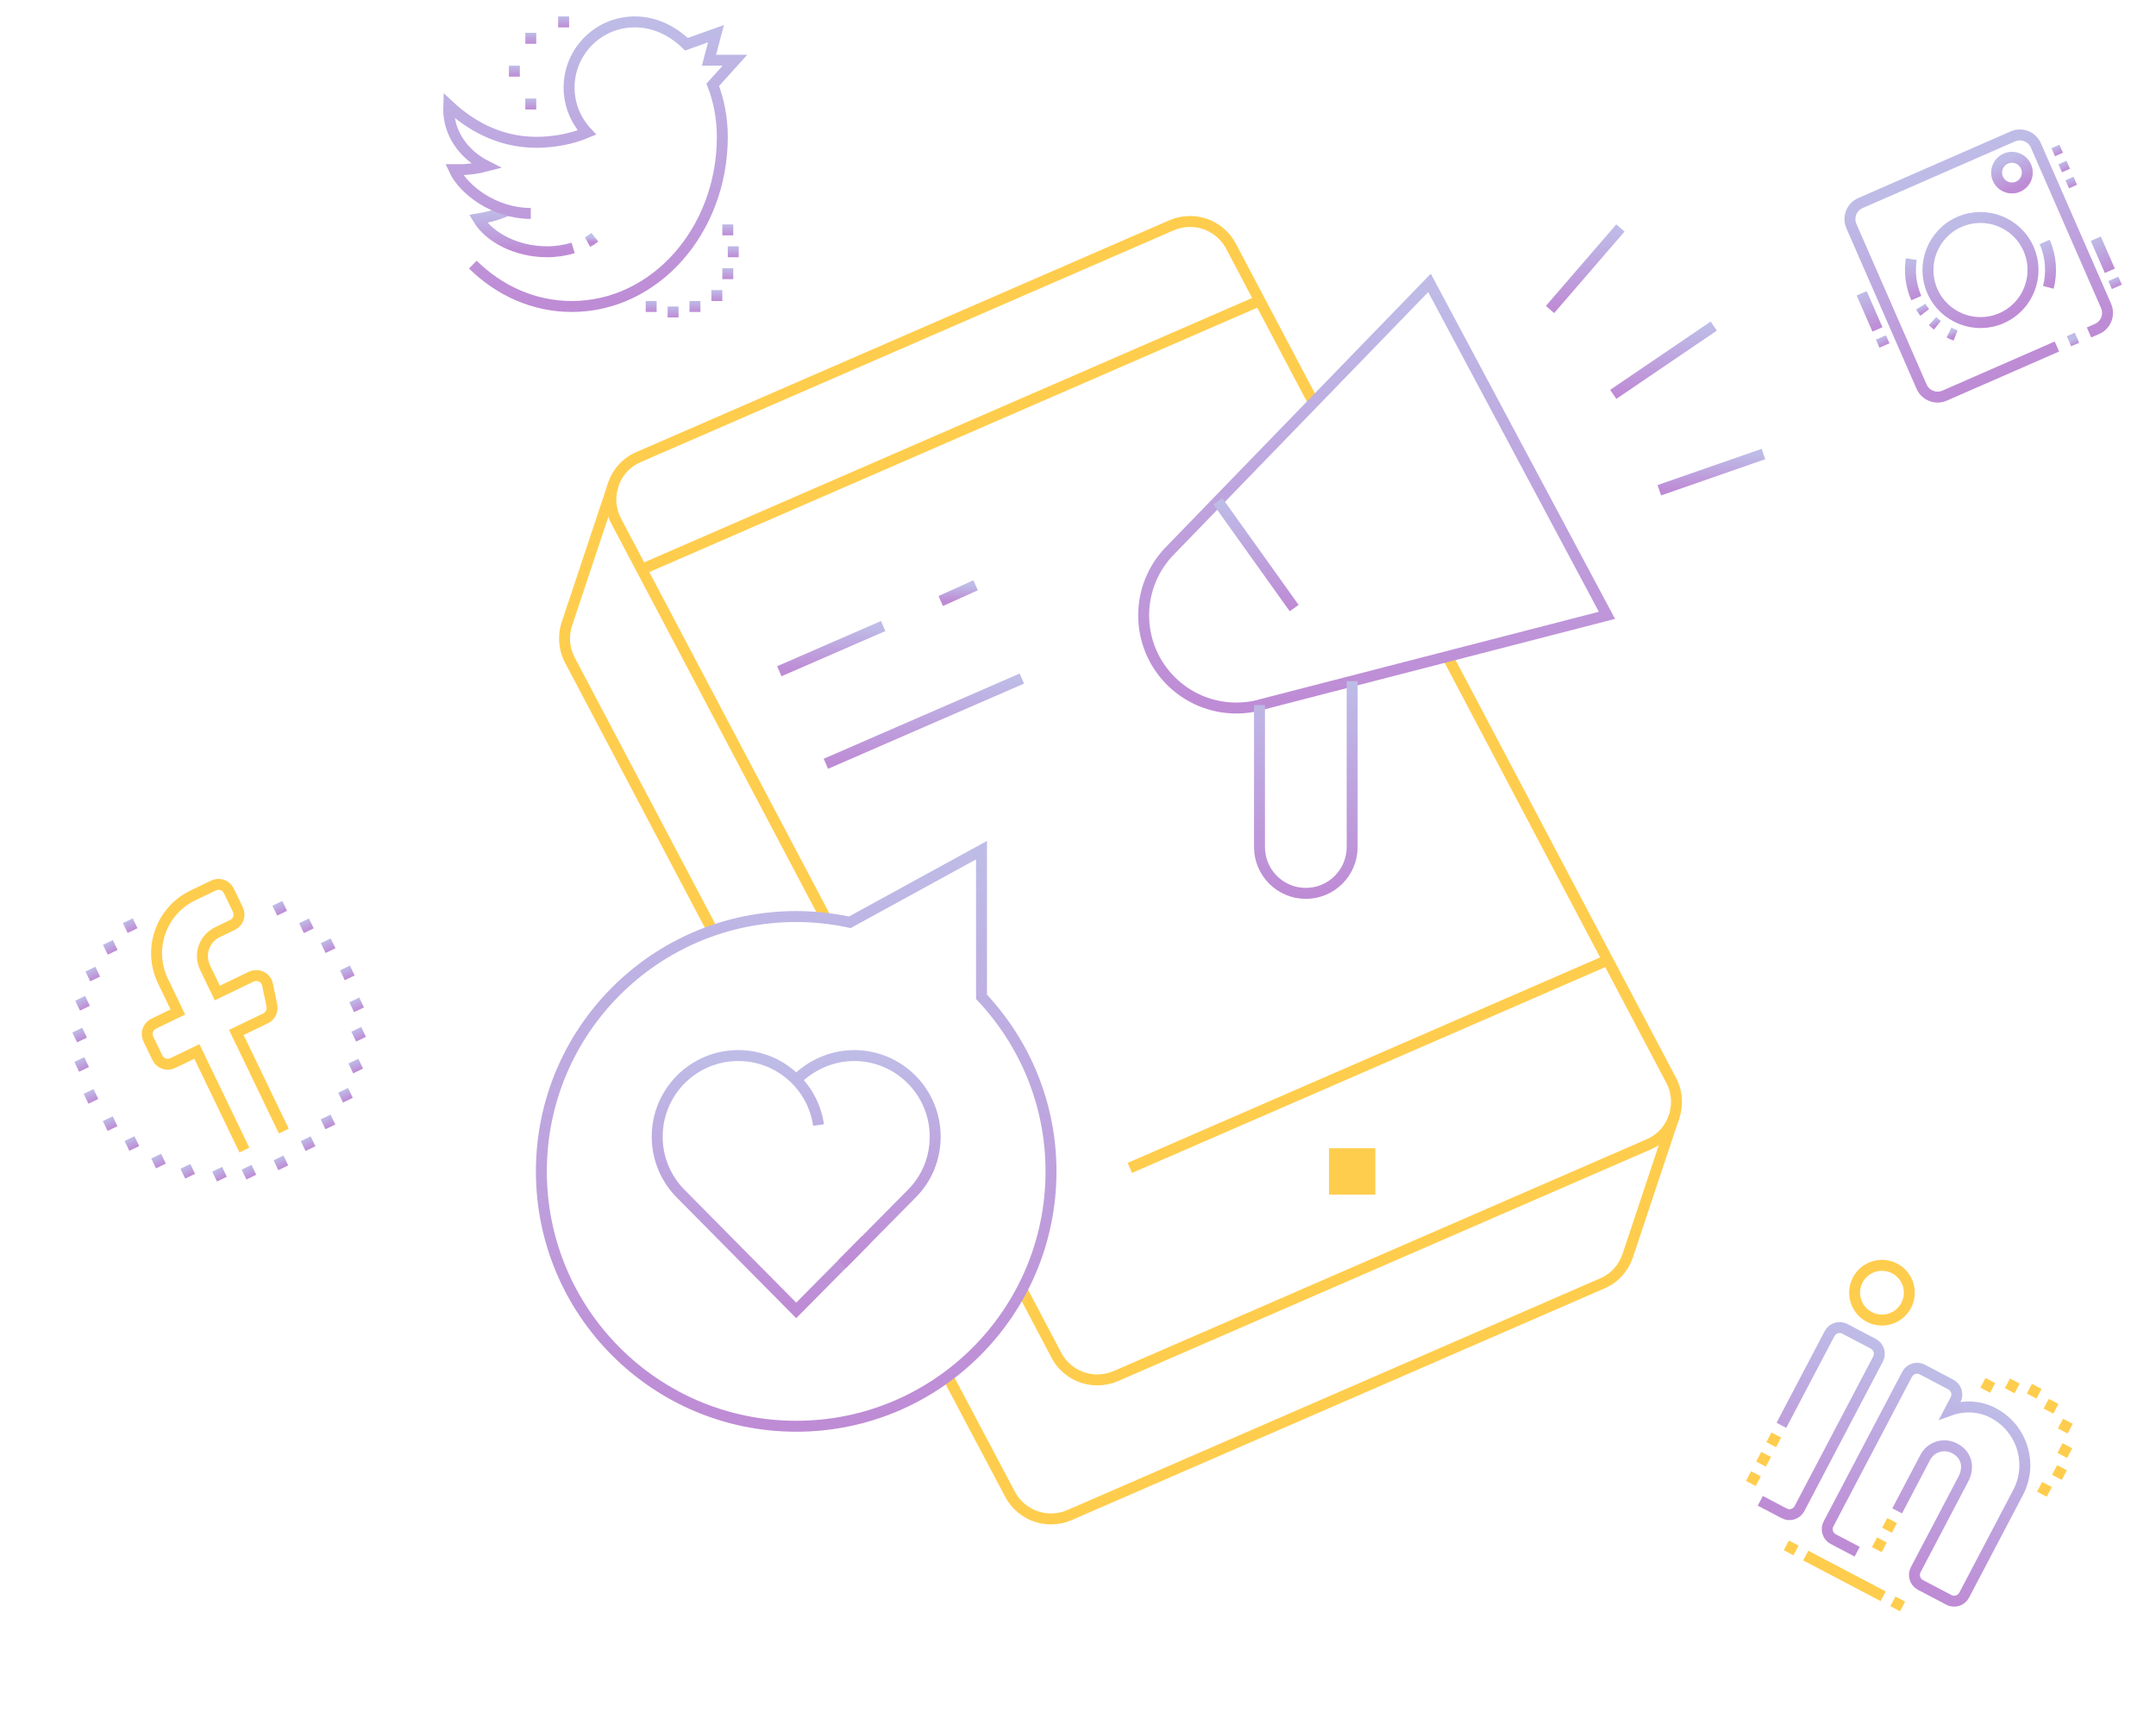 <svg width="394" height="313" viewBox="0 0 394 313" fill="none" xmlns="http://www.w3.org/2000/svg">
<path d="M240.043 73.55L224.96 44.988C223.542 42.3 220.718 40.467 217.467 40.467C216.299 40.467 215.185 40.704 214.174 41.131L116.726 83.499C113.687 84.785 111.634 87.761 111.634 91.267C111.634 92.693 111.985 94.035 112.607 95.212L150.911 167.788" stroke="#FFCD4D" stroke-width="2" stroke-miterlimit="10"/>
<path d="M186.75 235.666L193.041 247.612C194.459 250.3 197.283 252.133 200.534 252.133C201.702 252.133 202.816 251.896 203.827 251.469L301.27 209.101C304.314 207.815 306.367 204.839 306.367 201.333C306.367 199.907 306.016 198.565 305.393 197.388L264.525 119.952" stroke="#FFCD4D" stroke-width="2" stroke-miterlimit="10"/>
<path d="M173.178 251.486L184.574 273.012C185.992 275.7 188.816 277.533 192.067 277.533C193.235 277.533 194.349 277.296 195.36 276.869L292.803 234.502C295.03 233.558 296.694 231.725 297.464 229.413L305.931 204.013" stroke="#FFCD4D" stroke-width="2" stroke-miterlimit="10"/>
<path d="M112.065 88.587L103.599 113.987C103.319 114.829 103.167 115.731 103.167 116.666C103.167 118.093 103.518 119.435 104.141 120.612L130.218 170.032" stroke="#FFCD4D" stroke-width="2" stroke-miterlimit="10"/>
<path d="M251.333 209.8H242.866V218.267H251.333V209.8Z" fill="#FFCD4D"/>
<path d="M206.47 213.394L293.803 175.421" stroke="#FFCD4D" stroke-width="2" stroke-miterlimit="10"/>
<path d="M230.21 54.932L117.265 104.039" stroke="#FFCD4D" stroke-width="2" stroke-miterlimit="10"/>
<path d="M213.961 100.461C210.897 103.522 209 107.755 209 112.433C209 121.785 216.582 129.367 225.933 129.367C227.665 129.367 229.337 129.108 230.912 128.622L293.667 112.433L261.235 51.689L213.961 100.461Z" stroke="url(#paint0_linear)" stroke-width="2" stroke-miterlimit="10"/>
<path d="M230.167 128.833V154.767C230.167 159.445 233.956 163.233 238.634 163.233C243.311 163.233 247.1 159.445 247.1 154.767V124.448" stroke="url(#paint1_linear)" stroke-width="2" stroke-miterlimit="10"/>
<path d="M236.504 111.108L222.56 91.589" stroke="url(#paint2_linear)" stroke-width="2" stroke-miterlimit="10"/>
<path d="M294.815 72.056L313.188 59.576" stroke="url(#paint3_linear)" stroke-width="2" stroke-miterlimit="10"/>
<path d="M283.257 56.553L296.122 41.656" stroke="url(#paint4_linear)" stroke-width="2" stroke-miterlimit="10"/>
<path d="M303.229 89.578L322.258 82.957" stroke="url(#paint5_linear)" stroke-width="2" stroke-miterlimit="10"/>
<path d="M161.398 114.389L142.416 122.644" stroke="url(#paint6_linear)" stroke-width="2" stroke-miterlimit="10"/>
<path d="M178.288 106.939L171.913 109.817" stroke="url(#paint7_linear)" stroke-width="2" stroke-miterlimit="10"/>
<path d="M186.742 123.982L150.928 139.552" stroke="url(#paint8_linear)" stroke-width="2" stroke-miterlimit="10"/>
<path d="M179.367 182.139V155.338L155.3 168.517C152.138 167.843 148.866 167.467 145.5 167.467C119.783 167.467 98.934 188.316 98.934 214.033C98.934 239.751 119.783 260.6 145.5 260.6C171.218 260.6 192.067 239.751 192.067 214.033C192.067 201.676 187.22 190.475 179.367 182.139V182.139Z" stroke="url(#paint9_linear)" stroke-width="2" stroke-miterlimit="10"/>
<path d="M149.586 205.567C148.557 198.387 142.385 192.867 134.917 192.867C126.734 192.867 120.101 199.5 120.101 207.683C120.101 211.747 121.735 215.422 124.385 218.102L145.501 239.433L158.201 226.619" stroke="url(#paint10_linear)" stroke-width="2" stroke-miterlimit="10"/>
<path d="M153.899 230.967L166.62 218.102C169.3 215.418 170.9 211.777 170.9 207.683C170.9 199.5 164.266 192.867 156.083 192.867C151.994 192.867 148.18 194.632 145.5 197.316" stroke="url(#paint11_linear)" stroke-width="2" stroke-miterlimit="10"/>
<g clip-path="url(#clip0)">
<path d="M365.771 58.134C370.629 56.01 372.845 50.35 370.721 45.492C368.597 40.634 362.937 38.418 358.079 40.542C353.221 42.666 351.005 48.326 353.129 53.184C355.254 58.042 360.914 60.258 365.771 58.134Z" stroke="url(#paint12_linear)" stroke-width="2" stroke-miterlimit="10"/>
<path d="M368.799 34.108C370.216 33.489 370.863 31.838 370.243 30.421C369.623 29.004 367.973 28.358 366.556 28.977C365.139 29.597 364.492 31.248 365.112 32.665C365.732 34.081 367.382 34.728 368.799 34.108Z" stroke="url(#paint13_linear)" stroke-width="2" stroke-miterlimit="10"/>
<path d="M351.732 57.084C351.476 56.747 351.234 56.394 351.01 56.027" stroke="url(#paint14_linear)" stroke-width="2" stroke-miterlimit="10"/>
<path d="M354.05 59.431C353.743 59.192 353.445 58.938 353.159 58.669" stroke="url(#paint15_linear)" stroke-width="2" stroke-miterlimit="10"/>
<path d="M357.372 61.301C356.961 61.145 356.558 60.967 356.165 60.77" stroke="url(#paint16_linear)" stroke-width="2" stroke-miterlimit="10"/>
<path d="M373.653 44.21C374.842 46.929 375.011 49.837 374.327 52.506" stroke="url(#paint17_linear)" stroke-width="2" stroke-miterlimit="10"/>
<path d="M350.198 54.466C349.181 52.141 348.91 49.678 349.281 47.344" stroke="url(#paint18_linear)" stroke-width="2" stroke-miterlimit="10"/>
<path d="M378.924 32.301L377.458 32.942L378.099 34.408L379.565 33.767L378.924 32.301Z" fill="url(#paint19_linear)"/>
<path d="M377.642 29.369L376.176 30.01L376.817 31.476L378.283 30.835L377.642 29.369Z" fill="url(#paint20_linear)"/>
<path d="M376.36 26.437L374.894 27.078L375.535 28.544L377.001 27.903L376.36 26.437Z" fill="url(#paint21_linear)"/>
<path d="M343.737 61.657L344.378 63.123" stroke="url(#paint22_linear)" stroke-width="2" stroke-miterlimit="10"/>
<path d="M340.212 53.594L343.097 60.191" stroke="url(#paint23_linear)" stroke-width="2" stroke-miterlimit="10"/>
<path d="M386.203 50.946L386.844 52.412" stroke="url(#paint24_linear)" stroke-width="2" stroke-miterlimit="10"/>
<path d="M382.998 43.616L385.562 49.48" stroke="url(#paint25_linear)" stroke-width="2" stroke-miterlimit="10"/>
<path d="M381.759 60.747L383.224 60.107C384.843 59.399 385.582 57.512 384.874 55.893L372.053 26.573C371.345 24.954 369.458 24.216 367.839 24.924L339.986 37.103C338.366 37.811 337.628 39.698 338.336 41.317L351.156 70.637C351.864 72.256 353.751 72.995 355.37 72.287L375.893 63.313" stroke="url(#paint26_linear)" stroke-width="2" stroke-miterlimit="10"/>
<path d="M378.094 62.351L379.56 61.71" stroke="url(#paint27_linear)" stroke-width="2" stroke-miterlimit="10"/>
</g>
<g clip-path="url(#clip1)">
<path d="M17.091 198.997L15.289 199.865L16.157 201.667L17.959 200.799L17.091 198.997Z" fill="url(#paint28_linear)"/>
<path d="M17.42 176.639L15.618 177.507L16.486 179.309L18.288 178.441L17.42 176.639Z" fill="url(#paint29_linear)"/>
<path d="M20.622 171.766L18.82 172.634L19.688 174.436L21.49 173.568L20.622 171.766Z" fill="url(#paint30_linear)"/>
<path d="M24.259 167.794L22.457 168.662L23.325 170.464L25.127 169.596L24.259 167.794Z" fill="url(#paint31_linear)"/>
<path d="M15.552 181.979L13.75 182.847L14.618 184.648L16.42 183.78L15.552 181.979Z" fill="url(#paint32_linear)"/>
<path d="M15.02 187.785L13.218 188.653L14.086 190.455L15.888 189.587L15.02 187.785Z" fill="url(#paint33_linear)"/>
<path d="M15.388 193.158L13.586 194.026L14.454 195.828L16.256 194.96L15.388 193.158Z" fill="url(#paint34_linear)"/>
<path d="M63.938 176.428L62.137 177.296L63.005 179.098L64.807 178.23L63.938 176.428Z" fill="url(#paint35_linear)"/>
<path d="M51.588 164.618L49.786 165.486L50.654 167.288L52.456 166.42L51.588 164.618Z" fill="url(#paint36_linear)"/>
<path d="M56.461 167.82L54.659 168.688L55.527 170.49L57.329 169.622L56.461 167.82Z" fill="url(#paint37_linear)"/>
<path d="M60.433 171.457L58.631 172.325L59.499 174.127L61.301 173.259L60.433 171.457Z" fill="url(#paint38_linear)"/>
<path d="M51.799 211.136L49.997 212.004L50.865 213.806L52.667 212.938L51.799 211.136Z" fill="url(#paint39_linear)"/>
<path d="M63.609 198.787L61.808 199.655L62.676 201.456L64.478 200.588L63.609 198.787Z" fill="url(#paint40_linear)"/>
<path d="M60.407 203.659L58.605 204.527L59.474 206.329L61.275 205.461L60.407 203.659Z" fill="url(#paint41_linear)"/>
<path d="M56.771 207.631L54.969 208.499L55.837 210.301L57.639 209.433L56.771 207.631Z" fill="url(#paint42_linear)"/>
<path d="M65.477 193.447L63.675 194.315L64.543 196.117L66.345 195.249L65.477 193.447Z" fill="url(#paint43_linear)"/>
<path d="M66.01 187.64L64.208 188.508L65.076 190.31L66.878 189.442L66.01 187.64Z" fill="url(#paint44_linear)"/>
<path d="M65.642 182.268L63.84 183.136L64.708 184.938L66.51 184.07L65.642 182.268Z" fill="url(#paint45_linear)"/>
<path d="M29.441 210.808L27.639 211.676L28.507 213.477L30.308 212.609L29.441 210.808Z" fill="url(#paint46_linear)"/>
<path d="M24.567 207.605L22.766 208.473L23.634 210.275L25.436 209.407L24.567 207.605Z" fill="url(#paint47_linear)"/>
<path d="M20.596 203.969L18.794 204.837L19.662 206.638L21.464 205.77L20.596 203.969Z" fill="url(#paint48_linear)"/>
<path d="M34.78 212.675L32.978 213.543L33.846 215.345L35.648 214.477L34.78 212.675Z" fill="url(#paint49_linear)"/>
<path d="M40.587 213.208L38.785 214.076L39.653 215.878L41.455 215.01L40.587 213.208Z" fill="url(#paint50_linear)"/>
<path d="M45.96 212.839L44.158 213.707L45.026 215.509L46.828 214.641L45.96 212.839Z" fill="url(#paint51_linear)"/>
<path d="M44.658 210.137L35.977 192.119L31.565 194.244C30.519 194.748 29.263 194.309 28.759 193.263L27.111 189.843C26.607 188.797 27.047 187.541 28.093 187.037L32.505 184.911L29.774 179.243C26.968 173.418 29.416 166.42 35.241 163.614L39.015 161.796C40.062 161.291 41.318 161.731 41.822 162.776L43.469 166.196C43.973 167.242 43.534 168.498 42.488 169.002L39.727 170.332C37.322 171.491 36.312 174.38 37.47 176.784L39.713 181.439L45.926 178.446C46.964 177.946 48.255 178.434 48.689 179.335C48.768 179.5 48.877 179.848 48.921 180.036L49.671 183.697C49.895 184.656 49.423 185.641 48.536 186.068L43.185 188.646L51.865 206.665" stroke="#FFCD4D" stroke-width="2" stroke-miterlimit="10"/>
</g>
<g clip-path="url(#clip2)">
<path d="M325.543 260.431L334.35 243.666C334.88 242.657 336.127 242.269 337.136 242.8L342.337 245.532C343.345 246.062 343.733 247.308 343.203 248.317L328.844 275.65C328.314 276.658 327.068 277.046 326.059 276.516L321.688 274.22" stroke="url(#paint52_linear)" stroke-width="2" stroke-miterlimit="10"/>
<path d="M323.682 263.972L324.612 262.201" stroke="#FFCD4D" stroke-width="2" stroke-miterlimit="10"/>
<path d="M321.823 267.513L322.753 265.742" stroke="#FFCD4D" stroke-width="2" stroke-miterlimit="10"/>
<path d="M319.962 271.054L320.893 269.284" stroke="#FFCD4D" stroke-width="2" stroke-miterlimit="10"/>
<path d="M343.909 281.375L342.979 283.146" stroke="#FFCD4D" stroke-width="2" stroke-miterlimit="10"/>
<path d="M345.77 277.834L344.839 279.605" stroke="#FFCD4D" stroke-width="2" stroke-miterlimit="10"/>
<path d="M339.393 283.521L335.022 281.225C334.013 280.695 333.626 279.449 334.155 278.44L348.514 251.108C349.044 250.098 350.291 249.71 351.3 250.241L356.501 252.973C357.509 253.503 357.897 254.749 357.367 255.758L356.359 257.677C358.969 256.741 361.798 256.885 364.263 258.18C369.527 260.946 371.56 267.446 368.801 272.697L358.943 291.462C358.413 292.471 357.167 292.858 356.159 292.329L350.958 289.596C349.948 289.066 349.56 287.82 350.09 286.812L358.818 270.199C359.789 268.349 359.633 265.914 357.217 264.645C355.298 263.637 352.903 264.255 351.815 266.326L346.7 276.064" stroke="url(#paint53_linear)" stroke-width="2" stroke-miterlimit="10"/>
<path d="M341.596 240.624C344.041 241.909 347.063 240.968 348.348 238.523C349.632 236.079 348.691 233.056 346.247 231.772C343.802 230.487 340.779 231.428 339.495 233.873C338.211 236.317 339.151 239.34 341.596 240.624Z" stroke="#FFCD4D" stroke-width="2" stroke-miterlimit="10"/>
<path d="M345.921 292.598L347.691 293.528" stroke="#FFCD4D" stroke-width="2" stroke-miterlimit="10"/>
<path d="M329.985 284.227L344.15 291.668" stroke="#FFCD4D" stroke-width="2" stroke-miterlimit="10"/>
<path d="M326.444 282.367L328.215 283.297" stroke="#FFCD4D" stroke-width="2" stroke-miterlimit="10"/>
<path d="M372.942 272.341L373.407 271.456L374.293 271.921L373.828 272.806L372.942 272.341Z" fill="url(#paint54_linear)" stroke="#FFCD4D"/>
<path d="M375.687 269.265L376.152 268.38L377.038 268.845L376.573 269.73L375.687 269.265Z" fill="url(#paint55_linear)" stroke="#FFCD4D"/>
<path d="M376.753 260.787L377.218 259.902L378.103 260.367L377.638 261.253L376.753 260.787Z" fill="url(#paint56_linear)" stroke="#FFCD4D"/>
<path d="M374.142 257.157L374.607 256.271L375.492 256.736L375.027 257.622L374.142 257.157Z" fill="url(#paint57_linear)" stroke="#FFCD4D"/>
<path d="M376.663 265.259L377.128 264.373L378.013 264.839L377.548 265.724L376.663 265.259Z" fill="url(#paint58_linear)" stroke="#FFCD4D"/>
<path d="M362.588 253.346L363.053 252.461L363.938 252.926L363.473 253.811L362.588 253.346Z" fill="url(#paint59_linear)" stroke="#FFCD4D"/>
<path d="M367.059 253.436L367.525 252.551L368.41 253.016L367.945 253.901L367.059 253.436Z" fill="url(#paint60_linear)" stroke="#FFCD4D"/>
<path d="M371.065 254.411L371.53 253.526L372.416 253.991L371.951 254.876L371.065 254.411Z" fill="url(#paint61_linear)" stroke="#FFCD4D"/>
</g>
<path d="M104 3H102V5H104V3Z" fill="url(#paint62_linear)"/>
<path d="M95 12H93V14H95V12Z" fill="url(#paint63_linear)"/>
<path d="M98 18H96V20H98V18Z" fill="url(#paint64_linear)"/>
<path d="M98 6H96V8H98V6Z" fill="url(#paint65_linear)"/>
<path d="M120 55H118V57H120V55Z" fill="url(#paint66_linear)"/>
<path d="M124 56H122V58H124V56Z" fill="url(#paint67_linear)"/>
<path d="M132 53H130V55H132V53Z" fill="url(#paint68_linear)"/>
<path d="M134 49H132V51H134V49Z" fill="url(#paint69_linear)"/>
<path d="M128 55H126V57H128V55Z" fill="url(#paint70_linear)"/>
<path d="M135 45H133V47H135V45Z" fill="url(#paint71_linear)"/>
<path d="M134 41H132V43H134V41Z" fill="url(#paint72_linear)"/>
<path d="M107.375 44.232C107.881 43.959 108.332 43.665 108.711 43.358" stroke="url(#paint73_linear)" stroke-width="2" stroke-miterlimit="10"/>
<path d="M92.793 38.43C90.646 39.36 88.881 39.756 87.388 40C89.416 43.375 94.37 46 100 46C101.642 46 103.279 45.736 104.74 45.301" stroke="url(#paint74_linear)" stroke-width="2" stroke-miterlimit="10"/>
<path d="M86.407 48.346C91.242 53.112 97.572 56 104.5 56C119.688 56 132 42.121 132 25C132 21.575 131.362 18.351 130.254 15.495L134.313 11H129.563L130.844 6.156L125.45 8.081C122.8 5.527 119.54 4 116 4C109.37 4 104 9.37 104 16C104 19.18 105.25 22.06 107.26 24.21C104.56 25.34 101.39 26 98 26C91.06 26 85.708 22.729 81.99 19.24C81.98 19.48 82 19.75 82 20C82 24.4 84.76 28.25 88.88 30.34C87.388 30.727 85.73 31 84 31C83.777 31 83 31 83 31C84.7 34.682 90.329 39 97 39" stroke="url(#paint75_linear)" stroke-width="2" stroke-miterlimit="10"/>
<defs>
<linearGradient id="paint0_linear" x1="251.333" y1="51.689" x2="251.333" y2="129.367" gradientUnits="userSpaceOnUse">
<stop stop-color="#BEBCE7"/>
<stop offset="1" stop-color="#BE8BD5"/>
</linearGradient>
<linearGradient id="paint1_linear" x1="238.634" y1="124.448" x2="238.634" y2="163.233" gradientUnits="userSpaceOnUse">
<stop stop-color="#BEBCE7"/>
<stop offset="1" stop-color="#BE8BD5"/>
</linearGradient>
<linearGradient id="paint2_linear" x1="229.532" y1="91.589" x2="229.532" y2="111.108" gradientUnits="userSpaceOnUse">
<stop stop-color="#BEBCE7"/>
<stop offset="1" stop-color="#BE8BD5"/>
</linearGradient>
<linearGradient id="paint3_linear" x1="304.002" y1="59.576" x2="304.002" y2="72.056" gradientUnits="userSpaceOnUse">
<stop stop-color="#BEBCE7"/>
<stop offset="1" stop-color="#BE8BD5"/>
</linearGradient>
<linearGradient id="paint4_linear" x1="289.689" y1="41.656" x2="289.689" y2="56.553" gradientUnits="userSpaceOnUse">
<stop stop-color="#BEBCE7"/>
<stop offset="1" stop-color="#BE8BD5"/>
</linearGradient>
<linearGradient id="paint5_linear" x1="312.744" y1="82.957" x2="312.744" y2="89.578" gradientUnits="userSpaceOnUse">
<stop stop-color="#BEBCE7"/>
<stop offset="1" stop-color="#BE8BD5"/>
</linearGradient>
<linearGradient id="paint6_linear" x1="151.907" y1="114.389" x2="151.907" y2="122.644" gradientUnits="userSpaceOnUse">
<stop stop-color="#BEBCE7"/>
<stop offset="1" stop-color="#BE8BD5"/>
</linearGradient>
<linearGradient id="paint7_linear" x1="175.101" y1="106.939" x2="175.101" y2="109.817" gradientUnits="userSpaceOnUse">
<stop stop-color="#BEBCE7"/>
<stop offset="1" stop-color="#BE8BD5"/>
</linearGradient>
<linearGradient id="paint8_linear" x1="168.835" y1="123.982" x2="168.835" y2="139.552" gradientUnits="userSpaceOnUse">
<stop stop-color="#BEBCE7"/>
<stop offset="1" stop-color="#BE8BD5"/>
</linearGradient>
<linearGradient id="paint9_linear" x1="145.5" y1="155.338" x2="145.5" y2="260.6" gradientUnits="userSpaceOnUse">
<stop stop-color="#BEBCE7"/>
<stop offset="1" stop-color="#BE8BD5"/>
</linearGradient>
<linearGradient id="paint10_linear" x1="139.151" y1="192.867" x2="139.151" y2="239.433" gradientUnits="userSpaceOnUse">
<stop stop-color="#BEBCE7"/>
<stop offset="1" stop-color="#BE8BD5"/>
</linearGradient>
<linearGradient id="paint11_linear" x1="158.2" y1="192.867" x2="158.2" y2="230.967" gradientUnits="userSpaceOnUse">
<stop stop-color="#BEBCE7"/>
<stop offset="1" stop-color="#BE8BD5"/>
</linearGradient>
<linearGradient id="paint12_linear" x1="358.079" y1="40.542" x2="365.771" y2="58.134" gradientUnits="userSpaceOnUse">
<stop stop-color="#BEBCE7"/>
<stop offset="1" stop-color="#BE8BD5"/>
</linearGradient>
<linearGradient id="paint13_linear" x1="366.556" y1="28.977" x2="368.799" y2="34.108" gradientUnits="userSpaceOnUse">
<stop stop-color="#BEBCE7"/>
<stop offset="1" stop-color="#BE8BD5"/>
</linearGradient>
<linearGradient id="paint14_linear" x1="351.119" y1="55.979" x2="351.623" y2="57.132" gradientUnits="userSpaceOnUse">
<stop stop-color="#BEBCE7"/>
<stop offset="1" stop-color="#BE8BD5"/>
</linearGradient>
<linearGradient id="paint15_linear" x1="353.393" y1="58.567" x2="353.816" y2="59.534" gradientUnits="userSpaceOnUse">
<stop stop-color="#BEBCE7"/>
<stop offset="1" stop-color="#BE8BD5"/>
</linearGradient>
<linearGradient id="paint16_linear" x1="356.574" y1="60.591" x2="356.963" y2="61.48" gradientUnits="userSpaceOnUse">
<stop stop-color="#BEBCE7"/>
<stop offset="1" stop-color="#BE8BD5"/>
</linearGradient>
<linearGradient id="paint17_linear" x1="372.413" y1="44.752" x2="375.567" y2="51.964" gradientUnits="userSpaceOnUse">
<stop stop-color="#BEBCE7"/>
<stop offset="1" stop-color="#BE8BD5"/>
</linearGradient>
<linearGradient id="paint18_linear" x1="348.359" y1="47.748" x2="351.12" y2="54.063" gradientUnits="userSpaceOnUse">
<stop stop-color="#BEBCE7"/>
<stop offset="1" stop-color="#BE8BD5"/>
</linearGradient>
<linearGradient id="paint19_linear" x1="378.191" y1="32.621" x2="378.832" y2="34.087" gradientUnits="userSpaceOnUse">
<stop stop-color="#BEBCE7"/>
<stop offset="1" stop-color="#BE8BD5"/>
</linearGradient>
<linearGradient id="paint20_linear" x1="376.909" y1="29.689" x2="377.55" y2="31.155" gradientUnits="userSpaceOnUse">
<stop stop-color="#BEBCE7"/>
<stop offset="1" stop-color="#BE8BD5"/>
</linearGradient>
<linearGradient id="paint21_linear" x1="375.627" y1="26.757" x2="376.268" y2="28.223" gradientUnits="userSpaceOnUse">
<stop stop-color="#BEBCE7"/>
<stop offset="1" stop-color="#BE8BD5"/>
</linearGradient>
<linearGradient id="paint22_linear" x1="344.195" y1="61.456" x2="344.836" y2="62.922" gradientUnits="userSpaceOnUse">
<stop stop-color="#BEBCE7"/>
<stop offset="1" stop-color="#BE8BD5"/>
</linearGradient>
<linearGradient id="paint23_linear" x1="340.67" y1="53.394" x2="343.555" y2="59.991" gradientUnits="userSpaceOnUse">
<stop stop-color="#BEBCE7"/>
<stop offset="1" stop-color="#BE8BD5"/>
</linearGradient>
<linearGradient id="paint24_linear" x1="386.661" y1="50.746" x2="387.302" y2="52.212" gradientUnits="userSpaceOnUse">
<stop stop-color="#BEBCE7"/>
<stop offset="1" stop-color="#BE8BD5"/>
</linearGradient>
<linearGradient id="paint25_linear" x1="383.456" y1="43.416" x2="386.02" y2="49.28" gradientUnits="userSpaceOnUse">
<stop stop-color="#BEBCE7"/>
<stop offset="1" stop-color="#BE8BD5"/>
</linearGradient>
<linearGradient id="paint26_linear" x1="353.912" y1="31.013" x2="369.297" y2="66.197" gradientUnits="userSpaceOnUse">
<stop stop-color="#BEBCE7"/>
<stop offset="1" stop-color="#BE8BD5"/>
</linearGradient>
<linearGradient id="paint27_linear" x1="378.827" y1="62.03" x2="379.227" y2="62.946" gradientUnits="userSpaceOnUse">
<stop stop-color="#BEBCE7"/>
<stop offset="1" stop-color="#BE8BD5"/>
</linearGradient>
<linearGradient id="paint28_linear" x1="16.19" y1="199.431" x2="17.058" y2="201.233" gradientUnits="userSpaceOnUse">
<stop stop-color="#BEBCE7"/>
<stop offset="1" stop-color="#BE8BD5"/>
</linearGradient>
<linearGradient id="paint29_linear" x1="16.519" y1="177.073" x2="17.387" y2="178.875" gradientUnits="userSpaceOnUse">
<stop stop-color="#BEBCE7"/>
<stop offset="1" stop-color="#BE8BD5"/>
</linearGradient>
<linearGradient id="paint30_linear" x1="19.721" y1="172.2" x2="20.589" y2="174.002" gradientUnits="userSpaceOnUse">
<stop stop-color="#BEBCE7"/>
<stop offset="1" stop-color="#BE8BD5"/>
</linearGradient>
<linearGradient id="paint31_linear" x1="23.358" y1="168.228" x2="24.226" y2="170.03" gradientUnits="userSpaceOnUse">
<stop stop-color="#BEBCE7"/>
<stop offset="1" stop-color="#BE8BD5"/>
</linearGradient>
<linearGradient id="paint32_linear" x1="14.651" y1="182.413" x2="15.519" y2="184.214" gradientUnits="userSpaceOnUse">
<stop stop-color="#BEBCE7"/>
<stop offset="1" stop-color="#BE8BD5"/>
</linearGradient>
<linearGradient id="paint33_linear" x1="14.119" y1="188.219" x2="14.987" y2="190.021" gradientUnits="userSpaceOnUse">
<stop stop-color="#BEBCE7"/>
<stop offset="1" stop-color="#BE8BD5"/>
</linearGradient>
<linearGradient id="paint34_linear" x1="14.487" y1="193.592" x2="15.355" y2="195.394" gradientUnits="userSpaceOnUse">
<stop stop-color="#BEBCE7"/>
<stop offset="1" stop-color="#BE8BD5"/>
</linearGradient>
<linearGradient id="paint35_linear" x1="63.038" y1="176.862" x2="63.906" y2="178.664" gradientUnits="userSpaceOnUse">
<stop stop-color="#BEBCE7"/>
<stop offset="1" stop-color="#BE8BD5"/>
</linearGradient>
<linearGradient id="paint36_linear" x1="50.687" y1="165.052" x2="51.555" y2="166.854" gradientUnits="userSpaceOnUse">
<stop stop-color="#BEBCE7"/>
<stop offset="1" stop-color="#BE8BD5"/>
</linearGradient>
<linearGradient id="paint37_linear" x1="55.56" y1="168.254" x2="56.428" y2="170.056" gradientUnits="userSpaceOnUse">
<stop stop-color="#BEBCE7"/>
<stop offset="1" stop-color="#BE8BD5"/>
</linearGradient>
<linearGradient id="paint38_linear" x1="59.532" y1="171.891" x2="60.4" y2="173.693" gradientUnits="userSpaceOnUse">
<stop stop-color="#BEBCE7"/>
<stop offset="1" stop-color="#BE8BD5"/>
</linearGradient>
<linearGradient id="paint39_linear" x1="50.898" y1="211.57" x2="51.766" y2="213.372" gradientUnits="userSpaceOnUse">
<stop stop-color="#BEBCE7"/>
<stop offset="1" stop-color="#BE8BD5"/>
</linearGradient>
<linearGradient id="paint40_linear" x1="62.709" y1="199.221" x2="63.577" y2="201.022" gradientUnits="userSpaceOnUse">
<stop stop-color="#BEBCE7"/>
<stop offset="1" stop-color="#BE8BD5"/>
</linearGradient>
<linearGradient id="paint41_linear" x1="59.506" y1="204.093" x2="60.374" y2="205.895" gradientUnits="userSpaceOnUse">
<stop stop-color="#BEBCE7"/>
<stop offset="1" stop-color="#BE8BD5"/>
</linearGradient>
<linearGradient id="paint42_linear" x1="55.87" y1="208.065" x2="56.738" y2="209.867" gradientUnits="userSpaceOnUse">
<stop stop-color="#BEBCE7"/>
<stop offset="1" stop-color="#BE8BD5"/>
</linearGradient>
<linearGradient id="paint43_linear" x1="64.576" y1="193.881" x2="65.444" y2="195.683" gradientUnits="userSpaceOnUse">
<stop stop-color="#BEBCE7"/>
<stop offset="1" stop-color="#BE8BD5"/>
</linearGradient>
<linearGradient id="paint44_linear" x1="65.109" y1="188.074" x2="65.977" y2="189.876" gradientUnits="userSpaceOnUse">
<stop stop-color="#BEBCE7"/>
<stop offset="1" stop-color="#BE8BD5"/>
</linearGradient>
<linearGradient id="paint45_linear" x1="64.741" y1="182.702" x2="65.609" y2="184.504" gradientUnits="userSpaceOnUse">
<stop stop-color="#BEBCE7"/>
<stop offset="1" stop-color="#BE8BD5"/>
</linearGradient>
<linearGradient id="paint46_linear" x1="28.54" y1="211.242" x2="29.408" y2="213.043" gradientUnits="userSpaceOnUse">
<stop stop-color="#BEBCE7"/>
<stop offset="1" stop-color="#BE8BD5"/>
</linearGradient>
<linearGradient id="paint47_linear" x1="23.666" y1="208.039" x2="24.535" y2="209.841" gradientUnits="userSpaceOnUse">
<stop stop-color="#BEBCE7"/>
<stop offset="1" stop-color="#BE8BD5"/>
</linearGradient>
<linearGradient id="paint48_linear" x1="19.695" y1="204.403" x2="20.563" y2="206.204" gradientUnits="userSpaceOnUse">
<stop stop-color="#BEBCE7"/>
<stop offset="1" stop-color="#BE8BD5"/>
</linearGradient>
<linearGradient id="paint49_linear" x1="33.879" y1="213.109" x2="34.748" y2="214.911" gradientUnits="userSpaceOnUse">
<stop stop-color="#BEBCE7"/>
<stop offset="1" stop-color="#BE8BD5"/>
</linearGradient>
<linearGradient id="paint50_linear" x1="39.686" y1="213.642" x2="40.554" y2="215.444" gradientUnits="userSpaceOnUse">
<stop stop-color="#BEBCE7"/>
<stop offset="1" stop-color="#BE8BD5"/>
</linearGradient>
<linearGradient id="paint51_linear" x1="45.059" y1="213.273" x2="45.927" y2="215.075" gradientUnits="userSpaceOnUse">
<stop stop-color="#BEBCE7"/>
<stop offset="1" stop-color="#BE8BD5"/>
</linearGradient>
<linearGradient id="paint52_linear" x1="339.736" y1="244.165" x2="323.459" y2="275.15" gradientUnits="userSpaceOnUse">
<stop stop-color="#BEBCE7"/>
<stop offset="1" stop-color="#BE8BD5"/>
</linearGradient>
<linearGradient id="paint53_linear" x1="361.867" y1="255.792" x2="345.59" y2="286.777" gradientUnits="userSpaceOnUse">
<stop stop-color="#BEBCE7"/>
<stop offset="1" stop-color="#BE8BD5"/>
</linearGradient>
<linearGradient id="paint54_linear" x1="374.083" y1="271.246" x2="373.152" y2="273.016" gradientUnits="userSpaceOnUse">
<stop stop-color="#BEBCE7"/>
<stop offset="1" stop-color="#BE8BD5"/>
</linearGradient>
<linearGradient id="paint55_linear" x1="376.828" y1="268.17" x2="375.898" y2="269.94" gradientUnits="userSpaceOnUse">
<stop stop-color="#BEBCE7"/>
<stop offset="1" stop-color="#BE8BD5"/>
</linearGradient>
<linearGradient id="paint56_linear" x1="377.893" y1="259.692" x2="376.963" y2="261.463" gradientUnits="userSpaceOnUse">
<stop stop-color="#BEBCE7"/>
<stop offset="1" stop-color="#BE8BD5"/>
</linearGradient>
<linearGradient id="paint57_linear" x1="375.282" y1="256.061" x2="374.352" y2="257.832" gradientUnits="userSpaceOnUse">
<stop stop-color="#BEBCE7"/>
<stop offset="1" stop-color="#BE8BD5"/>
</linearGradient>
<linearGradient id="paint58_linear" x1="377.803" y1="264.163" x2="376.873" y2="265.934" gradientUnits="userSpaceOnUse">
<stop stop-color="#BEBCE7"/>
<stop offset="1" stop-color="#BE8BD5"/>
</linearGradient>
<linearGradient id="paint59_linear" x1="363.728" y1="252.251" x2="362.798" y2="254.022" gradientUnits="userSpaceOnUse">
<stop stop-color="#BEBCE7"/>
<stop offset="1" stop-color="#BE8BD5"/>
</linearGradient>
<linearGradient id="paint60_linear" x1="368.2" y1="252.341" x2="367.27" y2="254.111" gradientUnits="userSpaceOnUse">
<stop stop-color="#BEBCE7"/>
<stop offset="1" stop-color="#BE8BD5"/>
</linearGradient>
<linearGradient id="paint61_linear" x1="372.206" y1="253.316" x2="371.275" y2="255.086" gradientUnits="userSpaceOnUse">
<stop stop-color="#BEBCE7"/>
<stop offset="1" stop-color="#BE8BD5"/>
</linearGradient>
<linearGradient id="paint62_linear" x1="103" y1="3" x2="103" y2="5" gradientUnits="userSpaceOnUse">
<stop stop-color="#BEBCE7"/>
<stop offset="1" stop-color="#BE8BD5"/>
</linearGradient>
<linearGradient id="paint63_linear" x1="94" y1="12" x2="94" y2="14" gradientUnits="userSpaceOnUse">
<stop stop-color="#BEBCE7"/>
<stop offset="1" stop-color="#BE8BD5"/>
</linearGradient>
<linearGradient id="paint64_linear" x1="97" y1="18" x2="97" y2="20" gradientUnits="userSpaceOnUse">
<stop stop-color="#BEBCE7"/>
<stop offset="1" stop-color="#BE8BD5"/>
</linearGradient>
<linearGradient id="paint65_linear" x1="97" y1="6" x2="97" y2="8" gradientUnits="userSpaceOnUse">
<stop stop-color="#BEBCE7"/>
<stop offset="1" stop-color="#BE8BD5"/>
</linearGradient>
<linearGradient id="paint66_linear" x1="119" y1="55" x2="119" y2="57" gradientUnits="userSpaceOnUse">
<stop stop-color="#BEBCE7"/>
<stop offset="1" stop-color="#BE8BD5"/>
</linearGradient>
<linearGradient id="paint67_linear" x1="123" y1="56" x2="123" y2="58" gradientUnits="userSpaceOnUse">
<stop stop-color="#BEBCE7"/>
<stop offset="1" stop-color="#BE8BD5"/>
</linearGradient>
<linearGradient id="paint68_linear" x1="131" y1="53" x2="131" y2="55" gradientUnits="userSpaceOnUse">
<stop stop-color="#BEBCE7"/>
<stop offset="1" stop-color="#BE8BD5"/>
</linearGradient>
<linearGradient id="paint69_linear" x1="133" y1="49" x2="133" y2="51" gradientUnits="userSpaceOnUse">
<stop stop-color="#BEBCE7"/>
<stop offset="1" stop-color="#BE8BD5"/>
</linearGradient>
<linearGradient id="paint70_linear" x1="127" y1="55" x2="127" y2="57" gradientUnits="userSpaceOnUse">
<stop stop-color="#BEBCE7"/>
<stop offset="1" stop-color="#BE8BD5"/>
</linearGradient>
<linearGradient id="paint71_linear" x1="134" y1="45" x2="134" y2="47" gradientUnits="userSpaceOnUse">
<stop stop-color="#BEBCE7"/>
<stop offset="1" stop-color="#BE8BD5"/>
</linearGradient>
<linearGradient id="paint72_linear" x1="133" y1="41" x2="133" y2="43" gradientUnits="userSpaceOnUse">
<stop stop-color="#BEBCE7"/>
<stop offset="1" stop-color="#BE8BD5"/>
</linearGradient>
<linearGradient id="paint73_linear" x1="108.043" y1="43.358" x2="108.043" y2="44.232" gradientUnits="userSpaceOnUse">
<stop stop-color="#BEBCE7"/>
<stop offset="1" stop-color="#BE8BD5"/>
</linearGradient>
<linearGradient id="paint74_linear" x1="96.064" y1="38.43" x2="96.064" y2="46" gradientUnits="userSpaceOnUse">
<stop stop-color="#BEBCE7"/>
<stop offset="1" stop-color="#BE8BD5"/>
</linearGradient>
<linearGradient id="paint75_linear" x1="108.15" y1="4" x2="108.15" y2="56" gradientUnits="userSpaceOnUse">
<stop stop-color="#BEBCE7"/>
<stop offset="1" stop-color="#BE8BD5"/>
</linearGradient>
<clipPath id="clip0">
<rect width="48" height="48" fill="white" transform="translate(330 36.231) rotate(-23.619)"/>
</clipPath>
<clipPath id="clip1">
<rect width="60" height="60" fill="white" transform="translate(0 175.041) rotate(-25.723)"/>
</clipPath>
<clipPath id="clip2">
<rect width="60" height="60" fill="white" transform="translate(337.904 224) rotate(27.715)"/>
</clipPath>
</defs>
</svg>
